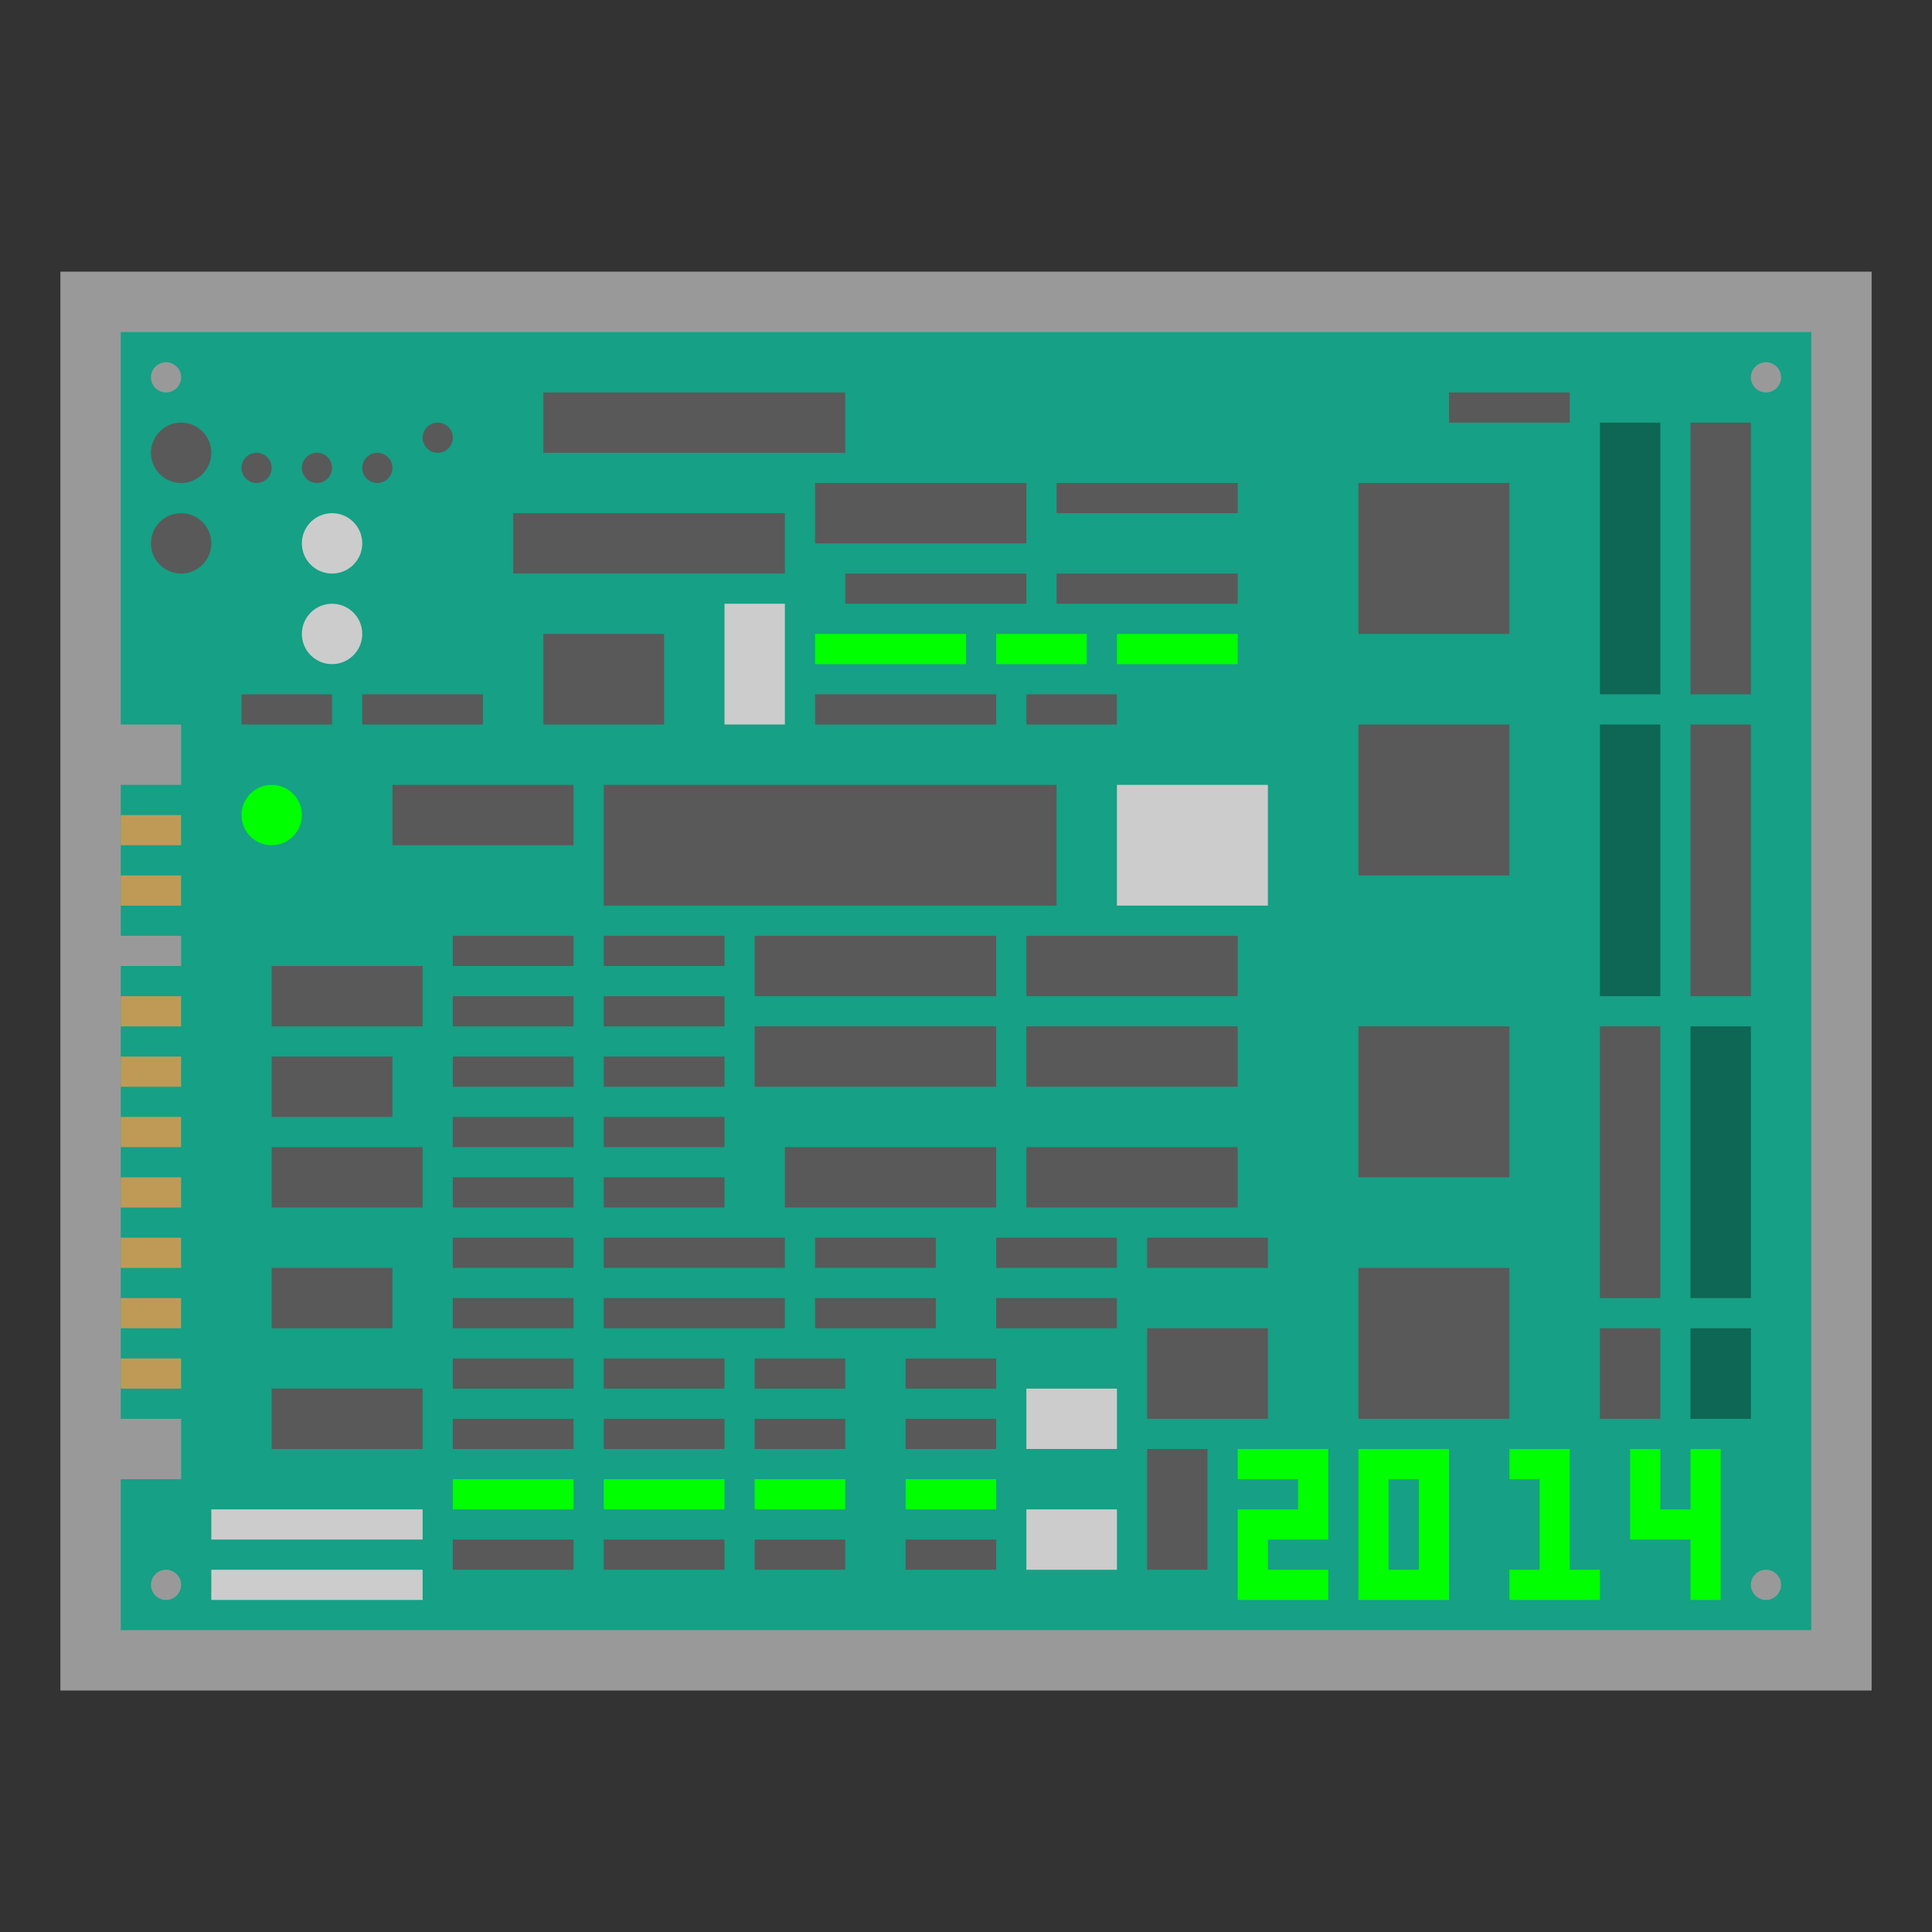 <?xml version="1.0" encoding="UTF-8" standalone="no"?>
<svg
   xmlns:dc="http://purl.org/dc/elements/1.1/"
   xmlns:cc="http://creativecommons.org/ns#"
   xmlns:rdf="http://www.w3.org/1999/02/22-rdf-syntax-ns#"
   xmlns:svg="http://www.w3.org/2000/svg"
   xmlns="http://www.w3.org/2000/svg"
   viewBox="0 0 320 320"
   height="320"
   width="320"
   xml:space="preserve"
   version="1.1"
   id="svg2"><rect x="0" y="0" width="320" height="320" fill="#333333" stroke="none"/><defs
     id="defs6"><clipPath
       id="clipPath16"
       clipPathUnits="userSpaceOnUse"><path
         id="path18"
         d="M 0,256 256,256 256,0 0,0 0,256 Z" /></clipPath><clipPath
       id="clipPath24"
       clipPathUnits="userSpaceOnUse"><path
         id="path26"
         d="M 8,220 248,220 248,32 8,32 8,220 Z" /></clipPath></defs><g
     transform="matrix(1.25,0,0,-1.25,0,320)"
     id="g10"><g
       id="g12"><g
         clip-path="url(#clipPath16)"
         id="g14"><g
           id="g20"><g
             id="g22" /><g
             id="g28"><g
               style="opacity:0.5"
               id="g30"
               clip-path="url(#clipPath24)"><g
                 id="g32"
                 transform="translate(248,220)"><path
                   id="path34"
                   style="fill:#ffffff;fill-opacity:1;fill-rule:nonzero;stroke:none"
                   d="m 0,0 -8,0 -224,0 -8,0 0,-8 0,-52 0,-8 0,-20 0,-8 0,-56 0,-8 0,-20 0,-8 8,0 8,0 8,0 208,0 8,0 0,8 0,120 0,4 0,48 0,8 z" /></g></g></g></g><g
           transform="translate(234,204)"
           id="g36"><path
             id="path38"
             style="fill:#16a085;fill-opacity:1;fill-rule:nonzero;stroke:none"
             d="M 0,0 C -1.104,0 -2,0.896 -2,2 -2,3.104 -1.104,4 0,4 1.104,4 2,3.104 2,2 2,0.896 1.104,0 0,0 m 0,-160 c -1.104,0 -2,0.896 -2,2 0,1.104 0.896,2 2,2 1.104,0 2,-0.896 2,-2 0,-1.104 -0.896,-2 -2,-2 M -212,0 c -1.104,0 -2,0.896 -2,2 0,1.104 0.896,2 2,2 1.104,0 2,-0.896 2,-2 0,-1.104 -0.896,-2 -2,-2 m 0,-160 c -1.104,0 -2,0.896 -2,2 0,1.104 0.896,2 2,2 1.104,0 2,-0.896 2,-2 0,-1.104 -0.896,-2 -2,-2 m -6,168 0,-52 8,0 0,-8 -8,0 0,-20 8,0 0,-4 -8,0 0,-60 8,0 0,-8 -8,0 0,-20 8,0 8,0 208,0 0,120 0,4 0,48 -224,0 z" /></g><path
           id="path40"
           style="fill:#595959;fill-opacity:1;fill-rule:nonzero;stroke:none"
           d="m 112,196 -40,0 0,8 40,0 0,-8 z" /><path
           id="path42"
           style="fill:#595959;fill-opacity:1;fill-rule:nonzero;stroke:none"
           d="m 104,180 -36,0 0,8 36,0 0,-8 z" /><path
           id="path44"
           style="fill:#595959;fill-opacity:1;fill-rule:nonzero;stroke:none"
           d="m 136,184 -28,0 0,8 28,0 0,-8 z" /><g
           transform="translate(28,196)"
           id="g46"><path
             id="path48"
             style="fill:#595959;fill-opacity:1;fill-rule:nonzero;stroke:none"
             d="m 0,0 c 0,-2.209 -1.791,-4 -4,-4 -2.209,0 -4,1.791 -4,4 0,2.209 1.791,4 4,4 2.209,0 4,-1.791 4,-4" /></g><g
           transform="translate(28,184)"
           id="g50"><path
             id="path52"
             style="fill:#595959;fill-opacity:1;fill-rule:nonzero;stroke:none"
             d="m 0,0 c 0,-2.209 -1.791,-4 -4,-4 -2.209,0 -4,1.791 -4,4 0,2.209 1.791,4 4,4 2.209,0 4,-1.791 4,-4" /></g><g
           transform="translate(48,184)"
           id="g54"><path
             id="path56"
             style="fill:#cccccc;fill-opacity:1;fill-rule:nonzero;stroke:none"
             d="m 0,0 c 0,-2.209 -1.791,-4 -4,-4 -2.209,0 -4,1.791 -4,4 0,2.209 1.791,4 4,4 2.209,0 4,-1.791 4,-4" /></g><g
           transform="translate(48,172)"
           id="g58"><path
             id="path60"
             style="fill:#cccccc;fill-opacity:1;fill-rule:nonzero;stroke:none"
             d="m 0,0 c 0,-2.209 -1.791,-4 -4,-4 -2.209,0 -4,1.791 -4,4 0,2.209 1.791,4 4,4 2.209,0 4,-1.791 4,-4" /></g><g
           transform="translate(36,194)"
           id="g62"><path
             id="path64"
             style="fill:#595959;fill-opacity:1;fill-rule:nonzero;stroke:none"
             d="m 0,0 c 0,-1.104 -0.896,-2 -2,-2 -1.104,0 -2,0.896 -2,2 0,1.104 0.896,2 2,2 1.104,0 2,-0.896 2,-2" /></g><g
           transform="translate(44,194)"
           id="g66"><path
             id="path68"
             style="fill:#595959;fill-opacity:1;fill-rule:nonzero;stroke:none"
             d="m 0,0 c 0,-1.104 -0.896,-2 -2,-2 -1.104,0 -2,0.896 -2,2 0,1.104 0.896,2 2,2 1.104,0 2,-0.896 2,-2" /></g><g
           transform="translate(52,194)"
           id="g70"><path
             id="path72"
             style="fill:#595959;fill-opacity:1;fill-rule:nonzero;stroke:none"
             d="m 0,0 c 0,-1.104 -0.896,-2 -2,-2 -1.104,0 -2,0.896 -2,2 0,1.104 0.896,2 2,2 1.104,0 2,-0.896 2,-2" /></g><g
           transform="translate(60,198)"
           id="g74"><path
             id="path76"
             style="fill:#595959;fill-opacity:1;fill-rule:nonzero;stroke:none"
             d="m 0,0 c 0,-1.104 -0.896,-2 -2,-2 -1.104,0 -2,0.896 -2,2 0,1.104 0.896,2 2,2 1.104,0 2,-0.896 2,-2" /></g><path
           id="path78"
           style="fill:#595959;fill-opacity:1;fill-rule:nonzero;stroke:none"
           d="m 164,188 -24,0 0,4 24,0 0,-4 z" /><path
           id="path80"
           style="fill:#595959;fill-opacity:1;fill-rule:nonzero;stroke:none"
           d="m 164,176 -24,0 0,4 24,0 0,-4 z" /><path
           id="path82"
           style="fill:#595959;fill-opacity:1;fill-rule:nonzero;stroke:none"
           d="m 136,176 -24,0 0,4 24,0 0,-4 z" /><path
           id="path84"
           style="fill:#00ff00;fill-opacity:1;fill-rule:nonzero;stroke:none"
           d="m 128,168 -20,0 0,4 20,0 0,-4 z" /><path
           id="path86"
           style="fill:#00ff00;fill-opacity:1;fill-rule:nonzero;stroke:none"
           d="m 144,168 -12,0 0,4 12,0 0,-4 z" /><path
           id="path88"
           style="fill:#00ff00;fill-opacity:1;fill-rule:nonzero;stroke:none"
           d="m 164,168 -16,0 0,4 16,0 0,-4 z" /><path
           id="path90"
           style="fill:#595959;fill-opacity:1;fill-rule:nonzero;stroke:none"
           d="m 132,160 -24,0 0,4 24,0 0,-4 z" /><path
           id="path92"
           style="fill:#595959;fill-opacity:1;fill-rule:nonzero;stroke:none"
           d="m 148,160 -12,0 0,4 12,0 0,-4 z" /><path
           id="path94"
           style="fill:#595959;fill-opacity:1;fill-rule:nonzero;stroke:none"
           d="m 64,160 -16,0 0,4 16,0 0,-4 z" /><path
           id="path96"
           style="fill:#595959;fill-opacity:1;fill-rule:nonzero;stroke:none"
           d="m 44,160 -12,0 0,4 12,0 0,-4 z" /><path
           id="path98"
           style="fill:#595959;fill-opacity:1;fill-rule:nonzero;stroke:none"
           d="m 76,144 -24,0 0,8 24,0 0,-8 z" /><path
           id="path100"
           style="fill:#595959;fill-opacity:1;fill-rule:nonzero;stroke:none"
           d="m 140,136 -60,0 0,16 60,0 0,-16 z" /><path
           id="path102"
           style="fill:#595959;fill-opacity:1;fill-rule:nonzero;stroke:none"
           d="m 88,160 -16,0 0,12 16,0 0,-12 z" /><path
           id="path104"
           style="fill:#cccccc;fill-opacity:1;fill-rule:nonzero;stroke:none"
           d="m 104,160 -8,0 0,16 8,0 0,-16 z" /><path
           id="path106"
           style="fill:#595959;fill-opacity:1;fill-rule:nonzero;stroke:none"
           d="m 200,172 -20,0 0,20 20,0 0,-20 z" /><path
           id="path108"
           style="fill:#595959;fill-opacity:1;fill-rule:nonzero;stroke:none"
           d="m 200,140 -20,0 0,20 20,0 0,-20 z" /><path
           id="path110"
           style="fill:#595959;fill-opacity:1;fill-rule:nonzero;stroke:none"
           d="m 200,100 -20,0 0,20 20,0 0,-20 z" /><path
           id="path112"
           style="fill:#595959;fill-opacity:1;fill-rule:nonzero;stroke:none"
           d="m 200,68 -20,0 0,20 20,0 0,-20 z" /><path
           id="path114"
           style="fill:#595959;fill-opacity:1;fill-rule:nonzero;stroke:none"
           d="m 132,124 -32,0 0,8 32,0 0,-8 z" /><path
           id="path116"
           style="fill:#595959;fill-opacity:1;fill-rule:nonzero;stroke:none"
           d="m 164,124 -28,0 0,8 28,0 0,-8 z" /><path
           id="path118"
           style="fill:#595959;fill-opacity:1;fill-rule:nonzero;stroke:none"
           d="m 132,112 -32,0 0,8 32,0 0,-8 z" /><path
           id="path120"
           style="fill:#595959;fill-opacity:1;fill-rule:nonzero;stroke:none"
           d="m 164,112 -28,0 0,8 28,0 0,-8 z" /><path
           id="path122"
           style="fill:#595959;fill-opacity:1;fill-rule:nonzero;stroke:none"
           d="m 132,96 -28,0 0,8 28,0 0,-8 z" /><path
           id="path124"
           style="fill:#595959;fill-opacity:1;fill-rule:nonzero;stroke:none"
           d="m 164,96 -28,0 0,8 28,0 0,-8 z" /><path
           id="path126"
           style="fill:#595959;fill-opacity:1;fill-rule:nonzero;stroke:none"
           d="m 220,84 -8,0 0,36 8,0 0,-36 z" /><path
           id="path128"
           style="fill:#595959;fill-opacity:1;fill-rule:nonzero;stroke:none"
           d="m 220,68 -8,0 0,12 8,0 0,-12 z" /><path
           id="path130"
           style="fill:#595959;fill-opacity:1;fill-rule:nonzero;stroke:none"
           d="m 232,124 -8,0 0,36 8,0 0,-36 z" /><path
           id="path132"
           style="fill:#595959;fill-opacity:1;fill-rule:nonzero;stroke:none"
           d="m 232,164 -8,0 0,36 8,0 0,-36 z" /><path
           id="path134"
           style="fill:#595959;fill-opacity:1;fill-rule:nonzero;stroke:none"
           d="m 208,200 -16,0 0,4 16,0 0,-4 z" /><path
           id="path136"
           style="fill:#595959;fill-opacity:1;fill-rule:nonzero;stroke:none"
           d="m 56,120 -20,0 0,8 20,0 0,-8 z" /><path
           id="path138"
           style="fill:#595959;fill-opacity:1;fill-rule:nonzero;stroke:none"
           d="m 56,96 -20,0 0,8 20,0 0,-8 z" /><path
           id="path140"
           style="fill:#595959;fill-opacity:1;fill-rule:nonzero;stroke:none"
           d="m 56,64 -20,0 0,8 20,0 0,-8 z" /><path
           id="path142"
           style="fill:#cccccc;fill-opacity:1;fill-rule:nonzero;stroke:none"
           d="m 56,52 -28,0 0,4 28,0 0,-4 z" /><path
           id="path144"
           style="fill:#cccccc;fill-opacity:1;fill-rule:nonzero;stroke:none"
           d="m 56,44 -28,0 0,4 28,0 0,-4 z" /><path
           id="path146"
           style="fill:#595959;fill-opacity:1;fill-rule:nonzero;stroke:none"
           d="m 76,128 -16,0 0,4 16,0 0,-4 z" /><path
           id="path148"
           style="fill:#595959;fill-opacity:1;fill-rule:nonzero;stroke:none"
           d="m 96,128 -16,0 0,4 16,0 0,-4 z" /><path
           id="path150"
           style="fill:#595959;fill-opacity:1;fill-rule:nonzero;stroke:none"
           d="m 76,120 -16,0 0,4 16,0 0,-4 z" /><path
           id="path152"
           style="fill:#595959;fill-opacity:1;fill-rule:nonzero;stroke:none"
           d="m 96,120 -16,0 0,4 16,0 0,-4 z" /><path
           id="path154"
           style="fill:#595959;fill-opacity:1;fill-rule:nonzero;stroke:none"
           d="m 76,112 -16,0 0,4 16,0 0,-4 z" /><path
           id="path156"
           style="fill:#595959;fill-opacity:1;fill-rule:nonzero;stroke:none"
           d="m 96,112 -16,0 0,4 16,0 0,-4 z" /><path
           id="path158"
           style="fill:#595959;fill-opacity:1;fill-rule:nonzero;stroke:none"
           d="m 76,104 -16,0 0,4 16,0 0,-4 z" /><path
           id="path160"
           style="fill:#595959;fill-opacity:1;fill-rule:nonzero;stroke:none"
           d="m 96,104 -16,0 0,4 16,0 0,-4 z" /><path
           id="path162"
           style="fill:#595959;fill-opacity:1;fill-rule:nonzero;stroke:none"
           d="m 76,96 -16,0 0,4 16,0 0,-4 z" /><path
           id="path164"
           style="fill:#595959;fill-opacity:1;fill-rule:nonzero;stroke:none"
           d="m 96,96 -16,0 0,4 16,0 0,-4 z" /><path
           id="path166"
           style="fill:#595959;fill-opacity:1;fill-rule:nonzero;stroke:none"
           d="m 76,88 -16,0 0,4 16,0 0,-4 z" /><path
           id="path168"
           style="fill:#595959;fill-opacity:1;fill-rule:nonzero;stroke:none"
           d="m 104,88 -24,0 0,4 24,0 0,-4 z" /><path
           id="path170"
           style="fill:#595959;fill-opacity:1;fill-rule:nonzero;stroke:none"
           d="m 76,80 -16,0 0,4 16,0 0,-4 z" /><path
           id="path172"
           style="fill:#595959;fill-opacity:1;fill-rule:nonzero;stroke:none"
           d="m 76,72 -16,0 0,4 16,0 0,-4 z" /><path
           id="path174"
           style="fill:#595959;fill-opacity:1;fill-rule:nonzero;stroke:none"
           d="m 76,64 -16,0 0,4 16,0 0,-4 z" /><path
           id="path176"
           style="fill:#00ff00;fill-opacity:1;fill-rule:nonzero;stroke:none"
           d="m 76,56 -16,0 0,4 16,0 0,-4 z" /><path
           id="path178"
           style="fill:#595959;fill-opacity:1;fill-rule:nonzero;stroke:none"
           d="m 76,48 -16,0 0,4 16,0 0,-4 z" /><path
           id="path180"
           style="fill:#595959;fill-opacity:1;fill-rule:nonzero;stroke:none"
           d="m 96,72 -16,0 0,4 16,0 0,-4 z" /><path
           id="path182"
           style="fill:#595959;fill-opacity:1;fill-rule:nonzero;stroke:none"
           d="m 96,64 -16,0 0,4 16,0 0,-4 z" /><path
           id="path184"
           style="fill:#00ff00;fill-opacity:1;fill-rule:nonzero;stroke:none"
           d="m 96,56 -16,0 0,4 16,0 0,-4 z" /><path
           id="path186"
           style="fill:#595959;fill-opacity:1;fill-rule:nonzero;stroke:none"
           d="m 96,48 -16,0 0,4 16,0 0,-4 z" /><path
           id="path188"
           style="fill:#595959;fill-opacity:1;fill-rule:nonzero;stroke:none"
           d="m 112,72 -12,0 0,4 12,0 0,-4 z" /><path
           id="path190"
           style="fill:#595959;fill-opacity:1;fill-rule:nonzero;stroke:none"
           d="m 112,64 -12,0 0,4 12,0 0,-4 z" /><path
           id="path192"
           style="fill:#00ff00;fill-opacity:1;fill-rule:nonzero;stroke:none"
           d="m 112,56 -12,0 0,4 12,0 0,-4 z" /><path
           id="path194"
           style="fill:#595959;fill-opacity:1;fill-rule:nonzero;stroke:none"
           d="m 112,48 -12,0 0,4 12,0 0,-4 z" /><path
           id="path196"
           style="fill:#595959;fill-opacity:1;fill-rule:nonzero;stroke:none"
           d="m 132,72 -12,0 0,4 12,0 0,-4 z" /><path
           id="path198"
           style="fill:#595959;fill-opacity:1;fill-rule:nonzero;stroke:none"
           d="m 132,64 -12,0 0,4 12,0 0,-4 z" /><path
           id="path200"
           style="fill:#00ff00;fill-opacity:1;fill-rule:nonzero;stroke:none"
           d="m 132,56 -12,0 0,4 12,0 0,-4 z" /><path
           id="path202"
           style="fill:#595959;fill-opacity:1;fill-rule:nonzero;stroke:none"
           d="m 132,48 -12,0 0,4 12,0 0,-4 z" /><path
           id="path204"
           style="fill:#595959;fill-opacity:1;fill-rule:nonzero;stroke:none"
           d="m 104,80 -24,0 0,4 24,0 0,-4 z" /><path
           id="path206"
           style="fill:#595959;fill-opacity:1;fill-rule:nonzero;stroke:none"
           d="m 124,88 -16,0 0,4 16,0 0,-4 z" /><path
           id="path208"
           style="fill:#595959;fill-opacity:1;fill-rule:nonzero;stroke:none"
           d="m 124,80 -16,0 0,4 16,0 0,-4 z" /><path
           id="path210"
           style="fill:#595959;fill-opacity:1;fill-rule:nonzero;stroke:none"
           d="m 148,88 -16,0 0,4 16,0 0,-4 z" /><path
           id="path212"
           style="fill:#595959;fill-opacity:1;fill-rule:nonzero;stroke:none"
           d="m 148,80 -16,0 0,4 16,0 0,-4 z" /><path
           id="path214"
           style="fill:#595959;fill-opacity:1;fill-rule:nonzero;stroke:none"
           d="m 168,88 -16,0 0,4 16,0 0,-4 z" /><path
           id="path216"
           style="fill:#595959;fill-opacity:1;fill-rule:nonzero;stroke:none"
           d="m 168,68 -16,0 0,12 16,0 0,-12 z" /><path
           id="path218"
           style="fill:#cccccc;fill-opacity:1;fill-rule:nonzero;stroke:none"
           d="m 148,64 -12,0 0,8 12,0 0,-8 z" /><path
           id="path220"
           style="fill:#cccccc;fill-opacity:1;fill-rule:nonzero;stroke:none"
           d="m 148,48 -12,0 0,8 12,0 0,-8 z" /><g
           transform="translate(164,60)"
           id="g222"><path
             id="path224"
             style="fill:#00ff00;fill-opacity:1;fill-rule:nonzero;stroke:none"
             d="m 0,0 8,0 0,-4 -8,0 0,-4 0,-8 4,0 8,0 0,4 -8,0 0,4 4,0 4,0 0,8 0,4 L 0,4 0,0 Z" /></g><path
           id="path226"
           style="fill:#00ff00;fill-opacity:1;fill-rule:nonzero;stroke:none"
           d="m 188,48 -4,0 0,12 4,0 0,-12 z m -4,16 -4,0 0,-20 4,0 4,0 4,0 0,20 -4,0 -4,0 z" /><g
           transform="translate(208,48)"
           id="g228"><path
             id="path230"
             style="fill:#00ff00;fill-opacity:1;fill-rule:nonzero;stroke:none"
             d="m 0,0 0,12 0,4 -4,0 -4,0 0,-4 4,0 0,-12 -4,0 0,-4 4,0 4,0 4,0 0,4 -4,0 z" /></g><g
           transform="translate(224,64)"
           id="g232"><path
             id="path234"
             style="fill:#00ff00;fill-opacity:1;fill-rule:nonzero;stroke:none"
             d="m 0,0 0,-8 -4,0 0,8 -4,0 0,-8 0,-4 4,0 4,0 0,-8 4,0 0,8 0,4 0,8 -4,0 z" /></g><path
           id="path236"
           style="fill:#595959;fill-opacity:1;fill-rule:nonzero;stroke:none"
           d="m 160,48 -8,0 0,16 8,0 0,-16 z" /><path
           id="path238"
           style="fill:#595959;fill-opacity:1;fill-rule:nonzero;stroke:none"
           d="m 52,80 -16,0 0,8 16,0 0,-8 z" /><path
           id="path240"
           style="fill:#595959;fill-opacity:1;fill-rule:nonzero;stroke:none"
           d="m 52,108 -16,0 0,8 16,0 0,-8 z" /><g
           transform="translate(40,148)"
           id="g242"><path
             id="path244"
             style="fill:#00ff00;fill-opacity:1;fill-rule:nonzero;stroke:none"
             d="m 0,0 c 0,-2.209 -1.791,-4 -4,-4 -2.209,0 -4,1.791 -4,4 0,2.209 1.791,4 4,4 2.209,0 4,-1.791 4,-4" /></g><path
           id="path246"
           style="fill:#0e6654;fill-opacity:1;fill-rule:nonzero;stroke:none"
           d="m 220,164 -8,0 0,36 8,0 0,-36 z" /><path
           id="path248"
           style="fill:#0e6654;fill-opacity:1;fill-rule:nonzero;stroke:none"
           d="m 220,124 -8,0 0,36 8,0 0,-36 z" /><path
           id="path250"
           style="fill:#0e6654;fill-opacity:1;fill-rule:nonzero;stroke:none"
           d="m 232,84 -8,0 0,36 8,0 0,-36 z" /><path
           id="path252"
           style="fill:#0e6654;fill-opacity:1;fill-rule:nonzero;stroke:none"
           d="m 232,68 -8,0 0,12 8,0 0,-12 z" /><path
           id="path254"
           style="fill:#cccccc;fill-opacity:1;fill-rule:nonzero;stroke:none"
           d="m 168,136 -20,0 0,16 20,0 0,-16 z" /><path
           id="path256"
           style="fill:#bf9a57;fill-opacity:1;fill-rule:nonzero;stroke:none"
           d="m 24,144 -8,0 0,4 8,0 0,-4 z" /><path
           id="path258"
           style="fill:#bf9a57;fill-opacity:1;fill-rule:nonzero;stroke:none"
           d="m 24,136 -8,0 0,4 8,0 0,-4 z" /><path
           id="path260"
           style="fill:#bf9a57;fill-opacity:1;fill-rule:nonzero;stroke:none"
           d="m 24,120 -8,0 0,4 8,0 0,-4 z" /><path
           id="path262"
           style="fill:#bf9a57;fill-opacity:1;fill-rule:nonzero;stroke:none"
           d="m 24,112 -8,0 0,4 8,0 0,-4 z" /><path
           id="path264"
           style="fill:#bf9a57;fill-opacity:1;fill-rule:nonzero;stroke:none"
           d="m 24,104 -8,0 0,4 8,0 0,-4 z" /><path
           id="path266"
           style="fill:#bf9a57;fill-opacity:1;fill-rule:nonzero;stroke:none"
           d="m 24,96 -8,0 0,4 8,0 0,-4 z" /><path
           id="path268"
           style="fill:#bf9a57;fill-opacity:1;fill-rule:nonzero;stroke:none"
           d="m 24,88 -8,0 0,4 8,0 0,-4 z" /><path
           id="path270"
           style="fill:#bf9a57;fill-opacity:1;fill-rule:nonzero;stroke:none"
           d="m 24,80 -8,0 0,4 8,0 0,-4 z" /><path
           id="path272"
           style="fill:#bf9a57;fill-opacity:1;fill-rule:nonzero;stroke:none"
           d="m 24,72 -8,0 0,4 8,0 0,-4 z" /></g></g></g></svg>
